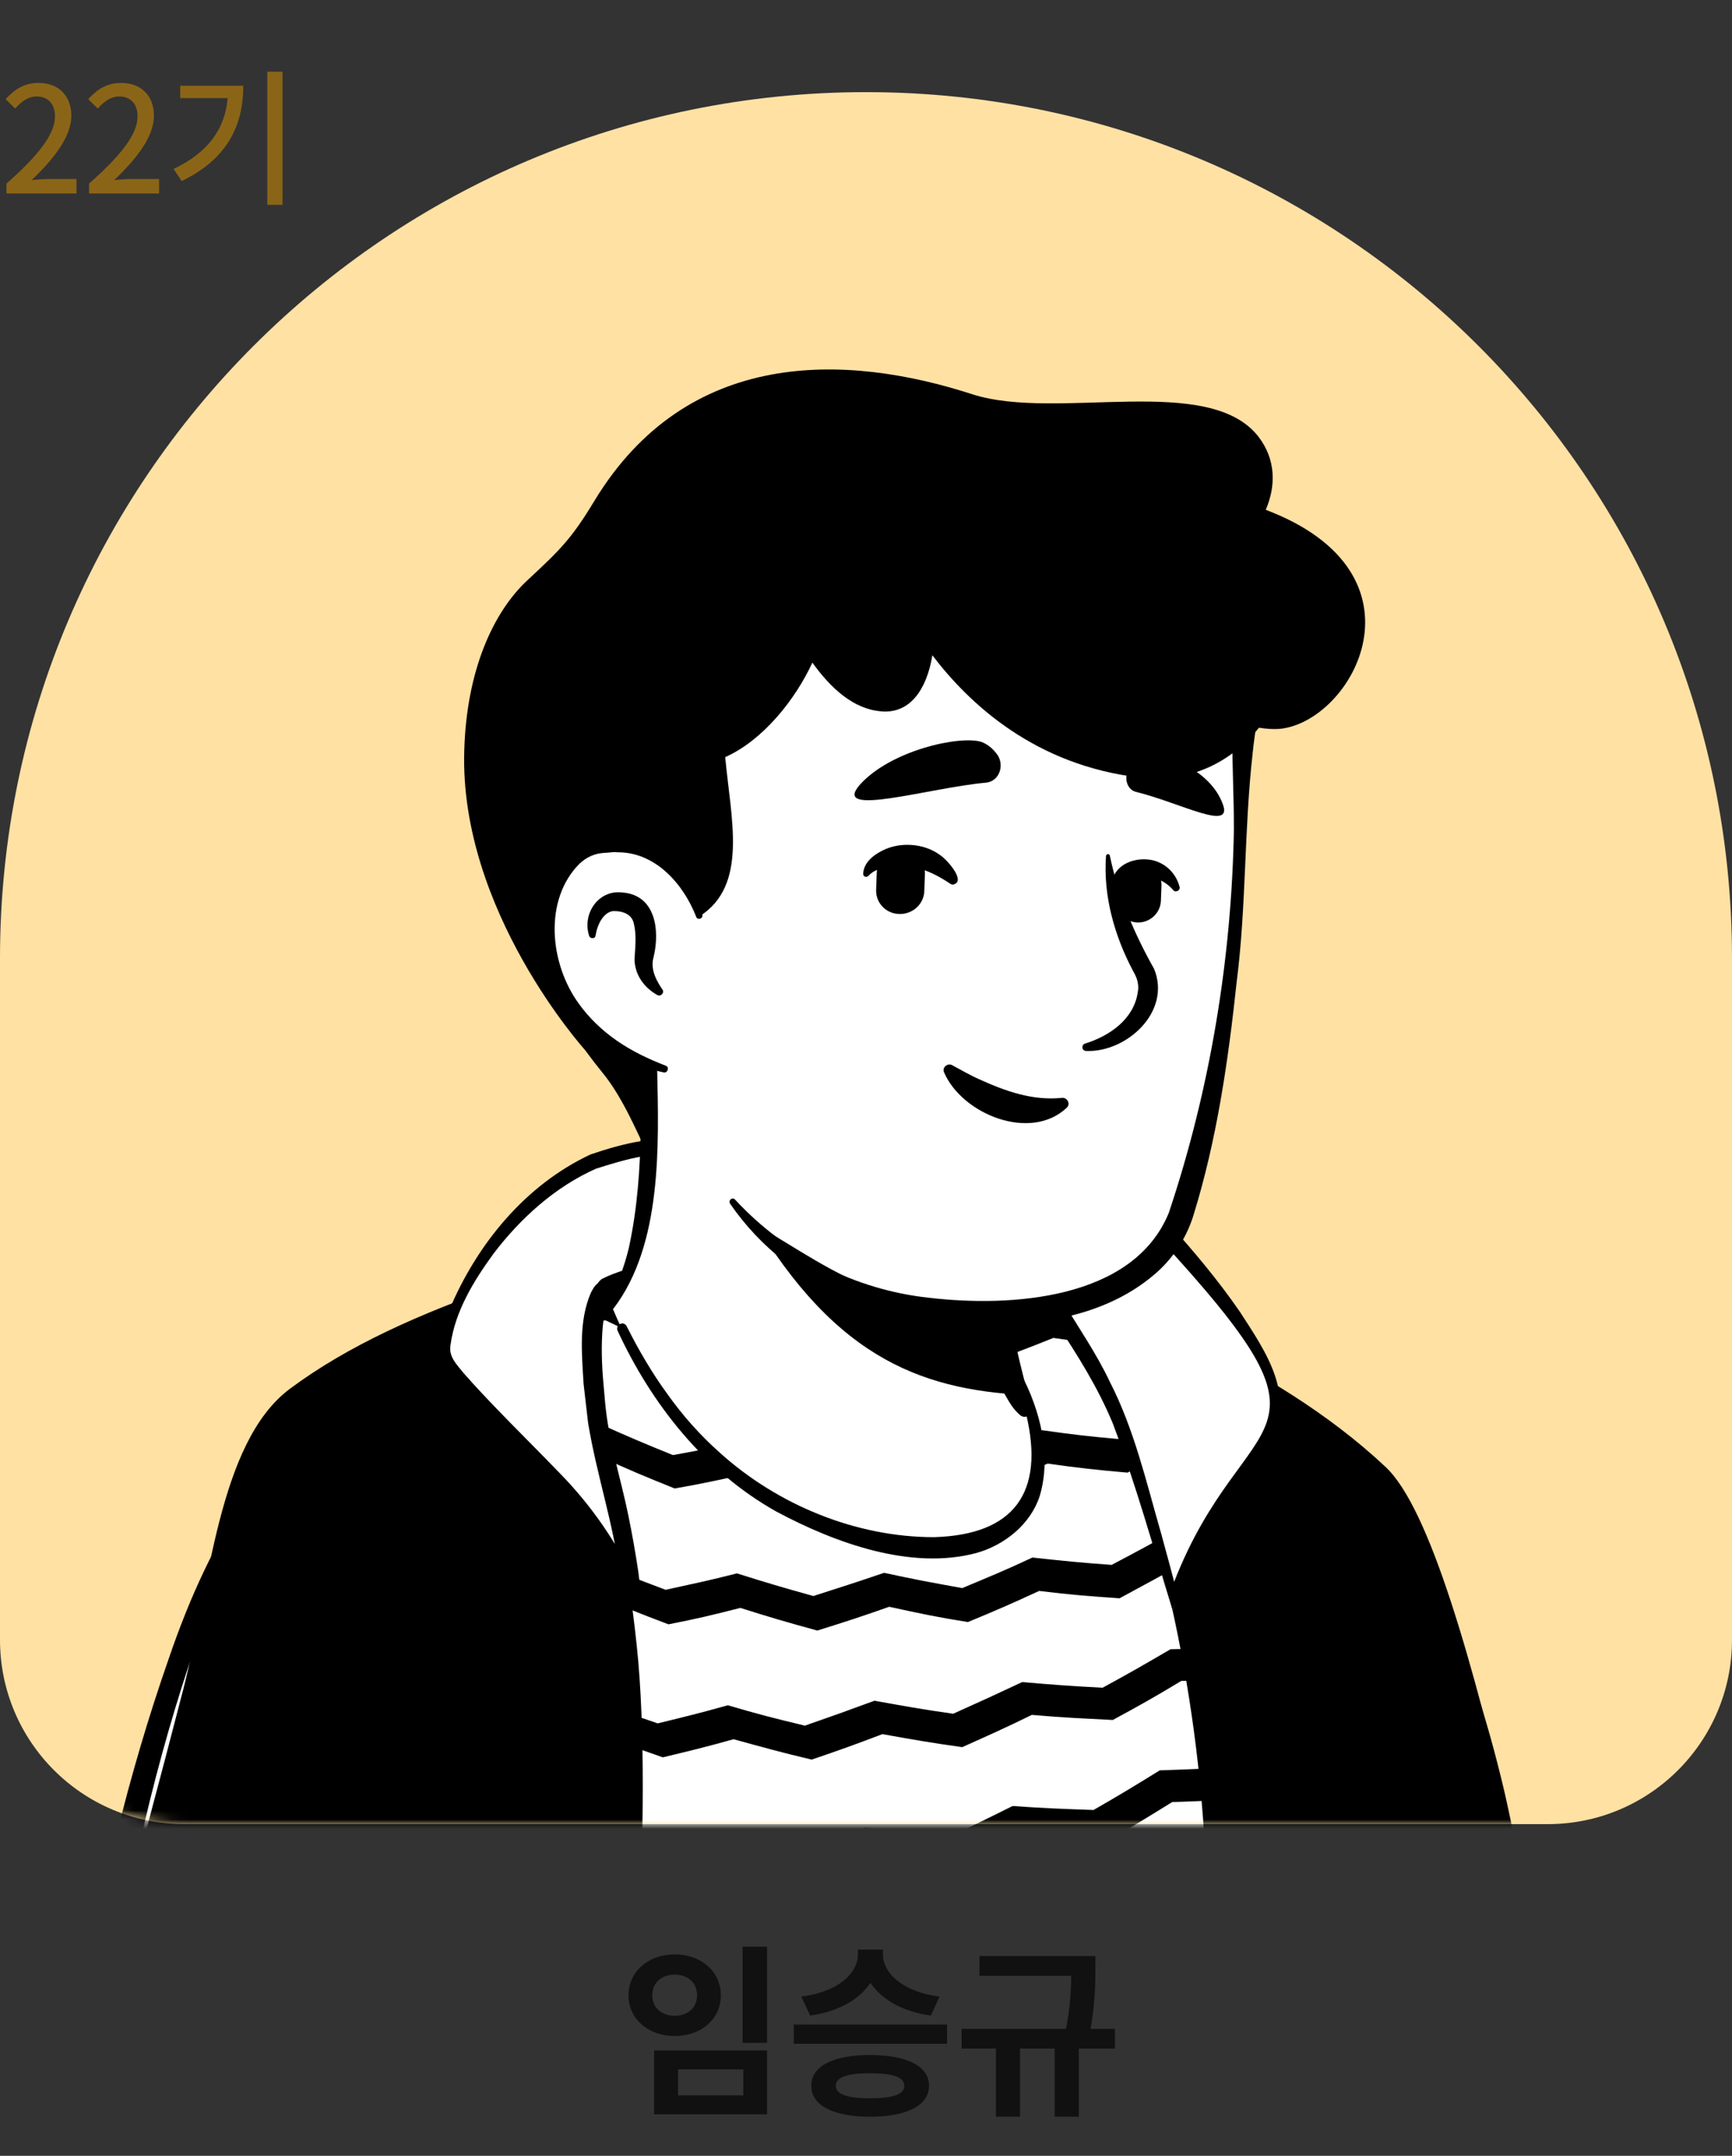 <svg width="188" height="234" viewBox="0 0 188 234" fill="none" xmlns="http://www.w3.org/2000/svg">
<rect x="0" y="0" width="188" height="234" fill="#333333" stroke="none"/>
<path d="M80.602 211.3V221.74H83.262V211.3H80.602ZM71.002 222.56V229.5H83.262V222.56H71.002ZM80.682 224.62V227.44H73.602V224.62H80.682ZM73.242 212.14C70.382 212.14 68.222 213.98 68.222 216.58C68.222 219.16 70.382 221 73.242 221C76.102 221 78.242 219.16 78.242 216.58C78.242 213.98 76.102 212.14 73.242 212.14ZM73.242 214.34C74.622 214.34 75.662 215.18 75.662 216.58C75.662 217.96 74.622 218.8 73.242 218.8C71.842 218.8 70.802 217.96 70.802 216.58C70.802 215.18 71.842 214.34 73.242 214.34ZM101.981 216.72C97.861 216.2 95.841 214.08 95.841 212.16V211.62H93.121V212.16C93.121 214.1 91.101 216.2 86.981 216.72L87.941 218.78C91.061 218.34 93.321 217 94.481 215.22C95.661 217 97.901 218.34 101.041 218.78L101.981 216.72ZM94.441 227.76C91.981 227.76 90.721 227.34 90.721 226.4C90.721 225.46 91.981 225.04 94.441 225.04C96.901 225.04 98.161 225.46 98.161 226.4C98.161 227.34 96.901 227.76 94.441 227.76ZM94.441 223.06C90.461 223.06 88.061 224.26 88.061 226.4C88.061 228.54 90.461 229.76 94.441 229.76C98.421 229.76 100.841 228.54 100.841 226.4C100.841 224.26 98.421 223.06 94.441 223.06ZM86.161 219.76V221.84H102.801V219.76H86.161ZM121.019 220.22H118.379C118.899 217.2 118.899 215.06 118.899 213.5V212.32H106.319V214.46H116.279C116.259 215.9 116.179 217.76 115.719 220.22H104.379V222.36H108.099V229.76H110.719V222.36H114.479V229.76H117.099V222.36H121.019V220.22Z" fill="#111111"/>
<path d="M0 104C0 52.085 42.085 10 94 10C145.915 10 188 52.085 188 104V178C188 189.046 179.046 198 168 198H20C8.954 198 0 189.046 0 178V104Z" fill="#FFE1A4"/>
<mask id="mask0_322_1494" style="mask-type:alpha" maskUnits="userSpaceOnUse" x="0" y="10" width="188" height="188">
<path d="M0 10H188V178C188 189.046 179.046 198 168 198H20C8.954 198 0 189.046 0 178V10Z" fill="#D9D9D9"/>
</mask>
<g mask="url(#mask0_322_1494)">
<path d="M145.055 181.043C144.625 181.35 144.133 181.658 143.703 181.965C143.212 182.272 142.782 182.579 142.29 182.825C141.86 183.071 141.491 183.316 141.061 183.562C141 183.624 140.938 183.624 140.877 183.685C139.464 184.545 137.989 185.344 136.515 186.081C136.085 186.327 135.593 186.573 135.163 186.757C135.163 186.757 135.102 186.818 135.04 186.818C134.549 187.064 134.057 187.31 133.566 187.556C132.583 188.047 131.538 188.477 130.555 188.907C130.064 189.153 129.511 189.337 129.02 189.522C128.528 189.706 127.975 189.952 127.484 190.136C126.992 190.32 126.439 190.566 125.948 190.75C125.948 190.75 125.948 190.75 125.886 190.75C125.395 190.935 124.842 191.119 124.35 191.303C123.244 191.672 122.077 192.041 120.971 192.409C120.603 192.532 120.172 192.655 119.804 192.778C118.637 193.146 117.469 193.454 116.302 193.699C115.872 193.822 115.442 193.884 114.95 194.007C113.844 194.252 112.677 194.498 111.571 194.744C111.325 194.805 111.141 194.805 110.895 194.867C110.527 194.928 110.097 194.99 109.728 195.051C109.175 195.112 108.684 195.235 108.131 195.297C107.885 195.358 107.639 195.358 107.393 195.42C107.086 195.481 106.718 195.543 106.349 195.543C105.366 195.665 104.322 195.788 103.338 195.911C103.031 195.973 102.663 195.973 102.355 196.034H102.294C101.864 196.095 101.434 196.095 101.004 196.157C100.574 196.218 100.144 196.218 99.714 196.218C99.468 196.218 99.161 196.28 98.915 196.28C98.424 196.28 97.993 196.341 97.563 196.341C96.949 196.341 96.396 196.403 95.782 196.403C95.167 196.403 94.614 196.403 94 196.403C93.57 196.403 93.14 196.403 92.71 196.403C66.783 196.034 43.498 185.037 26.848 167.588C26.848 167.588 26.848 167.527 26.787 167.527C24.944 165.868 26.541 157.021 33.975 151.43C43.314 144.365 65.677 139.941 65.677 139.941C65.677 139.941 74.34 138.528 106.472 145.225C125.272 149.157 139.587 154.871 147.574 170.353C149.233 173.548 150.891 178.463 145.055 181.043Z" fill="white"/>
<path d="M106.656 144.549C118.452 146.945 131.047 149.526 140.754 157.328C144.011 159.97 146.161 163.841 147.943 167.588C148.803 169.431 149.663 171.336 150.339 173.363C150.707 174.715 151.26 176.251 150.953 177.848C150.892 178.279 150.523 178.831 150.216 179.139C148.803 180.552 147.267 181.412 145.731 182.518C136.699 188.784 126.316 193.208 115.565 195.543C91.604 200.765 65.677 196.71 44.604 184.115C37.6 179.876 31.149 174.715 25.62 168.633C25.005 167.896 25.005 166.667 25.005 165.868C25.067 164.025 25.558 162.243 26.173 160.584C27.647 156.775 29.552 152.966 32.808 150.324C35.143 148.727 37.662 147.375 40.242 146.269C48.352 142.829 56.892 140.433 65.677 139.45C66.415 139.388 66.537 140.433 65.8 140.556C57.383 142.276 49.028 144.856 41.225 148.358C38.399 149.771 35.388 151 33.115 153.212C30.965 155.546 29.429 158.434 28.2 161.383C27.401 163.165 26.849 165.991 27.094 167.404C30.965 172.012 35.511 176.067 40.426 179.569C67.336 198.369 108.192 199.597 136.822 183.931C139.403 182.518 141.922 180.92 144.318 179.262C145.485 178.463 146.714 177.787 147.635 176.865C147.697 176.804 147.635 176.865 147.635 176.927C147.635 176.988 147.574 177.05 147.574 177.05C147.635 176.312 147.39 175.329 147.082 174.346C145.977 170.783 144.195 167.035 142.29 163.779C139.28 158.926 134.181 155.854 129.02 153.396C125.456 151.737 121.709 150.447 117.899 149.218C114.09 147.99 110.22 146.945 106.349 146.024C105.366 145.778 105.673 144.365 106.656 144.549Z" fill="black"/>
<path d="M54.741 139.388C54.741 139.388 63.711 135.825 65.37 135.702L65.493 137.115C65.493 137.115 58.366 140.187 57.936 140.678C57.567 141.108 54.741 139.388 54.741 139.388Z" fill="#7E5D6D"/>
<path d="M165.452 219.134H10.076C10.076 219.134 14.131 190.32 23.531 170.046C30.596 154.686 44.358 144.856 56.769 140.433C60.27 139.204 62.974 137.852 65.493 137.176C65.493 137.299 76.797 135.333 85.951 136.378C100.267 137.975 114.889 142.829 115.073 142.767C122.999 144.856 132.706 150.754 146.775 162.55C162.626 175.821 165.452 219.134 165.452 219.134Z" fill="white"/>
<mask id="mask1_322_1494" style="mask-type:alpha" maskUnits="userSpaceOnUse" x="10" y="136" width="156" height="84">
<path d="M165.452 219.134H10.076C10.076 219.134 14.131 190.32 23.531 170.046C30.596 154.686 44.358 144.856 56.769 140.433C60.27 139.204 62.974 137.852 65.493 137.176C65.493 137.299 76.797 135.333 85.951 136.378C100.267 137.975 114.889 142.829 115.073 142.767C122.999 144.856 132.706 150.754 146.775 162.55C162.626 175.821 165.452 219.134 165.452 219.134Z" fill="white"/>
</mask>
<g mask="url(#mask1_322_1494)">
<path d="M42.023 135.763C45.403 135.886 47.123 135.948 50.502 135.886C53.512 137.668 54.987 138.528 58.059 140.187C61.192 140.002 62.789 139.88 65.923 139.511C69.056 140.985 70.592 141.723 73.725 143.136C76.92 142.644 78.517 142.337 81.651 141.723C84.846 142.951 86.504 143.504 89.699 144.549C92.894 143.75 94.491 143.259 97.686 142.337C101.004 143.197 102.663 143.627 105.98 144.364C109.175 143.197 110.772 142.644 113.967 141.354C117.346 141.907 119.067 142.153 122.446 142.583C125.579 141.108 127.176 140.371 130.31 138.774C133.75 138.958 135.47 139.019 138.911 139.081C141.983 137.238 143.519 136.316 146.591 134.412C150.461 134.104 152.366 133.92 156.236 133.49C155.929 134.965 155.806 135.702 155.561 137.176C152.366 137.545 150.707 137.729 147.512 137.975C144.379 139.941 142.843 140.924 139.648 142.767C136.146 142.767 134.426 142.706 130.924 142.521C127.729 144.119 126.132 144.917 122.937 146.392C119.497 145.962 117.776 145.716 114.336 145.225C111.141 146.515 109.482 147.129 106.287 148.235C102.908 147.498 101.25 147.068 97.932 146.208C94.737 147.129 93.078 147.621 89.884 148.419C86.627 147.314 84.969 146.761 81.712 145.532C78.518 146.146 76.92 146.453 73.664 146.945C70.469 145.532 68.933 144.856 65.739 143.32C62.544 143.627 60.946 143.75 57.813 143.934C54.741 142.276 53.205 141.415 50.195 139.572C47.368 139.572 45.956 139.572 43.129 139.449C42.699 138.036 42.453 137.299 42.023 135.763Z" fill="black"/>
<path d="M41.164 151.369C44.543 151.43 46.202 151.43 49.642 151.307C52.714 153.028 54.25 153.826 57.322 155.424C60.455 155.178 61.991 154.994 65.124 154.563C68.258 155.977 69.855 156.652 73.05 157.943C76.183 157.39 77.719 157.021 80.914 156.345C84.17 157.451 85.829 158.004 89.085 158.987C92.219 158.065 93.816 157.635 96.949 156.591C100.267 157.39 101.987 157.758 105.305 158.434C108.438 157.205 109.974 156.591 113.107 155.239C116.548 155.731 118.207 155.915 121.647 156.222C124.719 154.686 126.255 153.888 129.327 152.229C132.767 152.352 134.549 152.352 137.99 152.29C141 150.447 142.475 149.464 145.485 147.498C149.356 147.129 151.322 146.945 155.192 146.392C154.947 147.867 154.885 148.604 154.639 150.017C151.383 150.447 149.786 150.631 146.591 150.939C143.519 152.966 142.045 153.949 138.973 155.854C135.471 155.915 133.689 155.915 130.187 155.792C127.054 157.451 125.518 158.25 122.384 159.847C118.944 159.54 117.162 159.356 113.722 158.864C110.588 160.216 108.991 160.83 105.796 162.059C102.417 161.383 100.697 161.014 97.318 160.216C94.123 161.26 92.587 161.69 89.392 162.612C86.075 161.629 84.416 161.076 81.16 159.97C77.965 160.646 76.429 161.014 73.234 161.567C70.039 160.277 68.381 159.601 65.186 158.127C62.053 158.495 60.455 158.68 57.322 158.987C54.188 157.39 52.653 156.529 49.581 154.809C46.754 154.871 45.341 154.932 42.577 154.871C41.962 153.519 41.717 152.782 41.164 151.369Z" fill="black"/>
<path d="M40.303 166.728C43.621 166.667 45.341 166.605 48.72 166.482C51.792 168.141 53.389 168.94 56.523 170.414C59.595 170.046 61.131 169.861 64.203 169.37C67.397 170.721 68.995 171.336 72.251 172.565C75.323 171.889 76.859 171.582 79.992 170.783C83.31 171.827 84.969 172.319 88.286 173.24C91.358 172.257 92.894 171.766 95.966 170.721C99.345 171.459 101.065 171.766 104.444 172.38C107.516 171.09 109.052 170.476 112.063 169.063C115.503 169.431 117.223 169.616 120.664 169.861C123.674 168.264 125.21 167.465 128.159 165.745C131.661 165.745 133.382 165.745 136.884 165.622C139.833 163.717 141.307 162.734 144.195 160.768C148.065 160.338 150.031 160.093 153.902 159.478C153.718 160.891 153.656 161.629 153.533 163.103C150.277 163.595 148.68 163.84 145.423 164.209C142.474 166.236 140.939 167.281 137.99 169.185C134.426 169.308 132.644 169.37 129.142 169.308C126.071 171.029 124.596 171.827 121.524 173.486C118.022 173.24 116.302 173.117 112.8 172.687C109.728 174.1 108.192 174.776 105.059 176.066C101.618 175.514 99.898 175.145 96.519 174.408C93.386 175.514 91.85 176.005 88.716 176.988C85.337 176.066 83.678 175.575 80.361 174.531C77.227 175.329 75.692 175.698 72.558 176.312C69.302 175.084 67.643 174.408 64.448 173.056C61.315 173.548 59.779 173.732 56.646 174.1C53.451 172.565 51.915 171.766 48.782 170.107C46.017 170.23 44.604 170.291 41.839 170.353C41.163 168.94 40.918 168.202 40.303 166.728Z" fill="black"/>
<path d="M39.382 182.026C42.7 181.903 44.358 181.78 47.676 181.535C50.809 183.132 52.407 183.869 55.601 185.282C58.612 184.852 60.148 184.606 63.22 184.053C66.476 185.344 68.135 185.958 71.391 187.064C74.401 186.327 75.937 185.958 79.009 185.098C82.327 186.081 84.047 186.511 87.365 187.31C90.375 186.265 91.911 185.712 94.922 184.606C98.362 185.221 100.021 185.528 103.462 186.019C106.472 184.668 107.947 183.992 110.957 182.579C114.459 182.886 116.179 183.009 119.681 183.193C122.63 181.596 124.105 180.736 127.054 179.016C130.556 178.954 132.337 178.893 135.839 178.708C138.727 176.804 140.14 175.821 142.966 173.793C146.898 173.302 148.864 172.995 152.735 172.319C152.612 173.732 152.612 174.469 152.489 175.882C149.233 176.435 147.635 176.681 144.379 177.111C141.492 179.2 140.017 180.183 137.13 182.149C133.566 182.333 131.784 182.395 128.221 182.456C125.272 184.238 123.736 185.098 120.787 186.695C117.285 186.511 115.503 186.45 112.001 186.142C108.991 187.617 107.455 188.293 104.445 189.644C100.943 189.153 99.222 188.846 95.782 188.231C92.71 189.399 91.174 189.952 88.102 190.996C84.723 190.197 83.003 189.706 79.624 188.784C76.552 189.644 75.016 190.013 71.944 190.75C68.626 189.583 66.968 189.03 63.65 187.74C60.578 188.293 59.042 188.538 55.97 188.969C52.714 187.494 51.117 186.757 47.983 185.159C45.218 185.405 43.867 185.467 41.102 185.589C40.426 184.176 40.058 183.439 39.382 182.026Z" fill="black"/>
<path d="M38.522 197.14C41.778 196.894 43.437 196.771 46.754 196.402C49.949 197.877 51.546 198.614 54.803 199.966C57.813 199.474 59.288 199.167 62.298 198.553C65.616 199.72 67.274 200.334 70.592 201.379C73.603 200.58 75.077 200.15 78.026 199.229C81.405 200.089 83.125 200.519 86.504 201.256C89.454 200.15 90.928 199.597 93.939 198.368C97.379 198.921 99.099 199.167 102.601 199.597C105.55 198.184 106.963 197.508 109.912 196.034C113.414 196.28 115.196 196.341 118.698 196.464C121.586 194.805 122.999 193.945 125.886 192.163C129.45 192.04 131.17 191.979 134.733 191.733C137.498 189.767 138.911 188.784 141.676 186.757C145.608 186.204 147.574 185.897 151.506 185.159C151.444 186.572 151.444 187.248 151.383 188.661C148.127 189.276 146.529 189.521 143.273 190.013C140.447 192.102 139.034 193.146 136.208 195.112C132.644 195.419 130.801 195.481 127.238 195.604C124.35 197.385 122.876 198.307 119.988 199.966C116.425 199.904 114.643 199.843 111.08 199.597C108.131 201.133 106.656 201.809 103.707 203.222C100.205 202.792 98.423 202.546 94.921 201.993C91.911 203.222 90.436 203.775 87.426 204.881C83.986 204.144 82.265 203.714 78.825 202.853C75.814 203.775 74.278 204.205 71.268 205.004C67.889 203.959 66.23 203.406 62.851 202.178C59.84 202.792 58.304 203.099 55.294 203.591C52.038 202.239 50.379 201.502 47.123 200.027C44.419 200.334 43.068 200.457 40.365 200.642C39.627 199.29 39.259 198.553 38.522 197.14Z" fill="black"/>
<path d="M37.539 212.131C40.795 211.823 42.392 211.639 45.648 211.209C48.905 212.622 50.563 213.298 53.82 214.588C56.769 213.974 58.243 213.667 61.192 212.991C64.571 214.097 66.23 214.65 69.609 215.633C72.558 214.772 73.971 214.281 76.92 213.298C80.361 214.097 82.081 214.465 85.522 215.141C88.409 213.974 89.884 213.359 92.771 212.131C96.273 212.622 97.993 212.806 101.495 213.175C104.383 211.762 105.796 211.025 108.622 209.489C112.186 209.673 113.906 209.673 117.469 209.735C120.295 208.014 121.647 207.154 124.473 205.372C128.037 205.188 129.818 205.065 133.382 204.758C136.085 202.792 137.437 201.748 140.14 199.72C144.072 199.106 146.099 198.799 150.031 198C150.031 199.352 150.031 200.089 150.093 201.44C146.837 202.055 145.239 202.362 141.983 202.853C139.218 204.942 137.867 205.987 135.102 208.014C131.477 208.383 129.695 208.506 126.071 208.69C123.244 210.533 121.831 211.393 119.005 213.175C115.442 213.175 113.599 213.114 110.035 212.991C107.148 214.527 105.735 215.325 102.786 216.738C99.222 216.431 97.441 216.186 93.939 215.755C90.99 217.046 89.515 217.66 86.627 218.827C83.126 218.152 81.405 217.783 77.903 216.984C74.954 217.967 73.48 218.459 70.531 219.319C67.09 218.336 65.431 217.844 61.991 216.738C59.042 217.476 57.506 217.783 54.557 218.397C51.239 217.107 49.58 216.431 46.263 215.018C43.559 215.387 42.269 215.571 39.566 215.817C38.829 214.281 38.399 213.544 37.539 212.131Z" fill="black"/>
</g>
<path d="M166.62 220.179C120.48 220.302 55.601 220.793 10.137 220.67C9.216 220.67 8.417 219.81 8.601 218.889C10.813 205.68 13.885 192.716 18.309 180.06C22.916 166.544 29.367 156.099 41.225 147.744C46.693 143.812 52.837 141.047 59.103 138.835C61.131 138.036 63.22 137.176 65.431 136.562L66.046 136.992V136.931C66.046 136.623 65.431 136.439 65.616 136.501V136.439C65.677 136.316 65.8 136.255 65.862 136.132C66.537 135.395 67.52 135.149 68.503 135.087C69.548 134.965 70.592 134.842 71.698 134.719C75.937 134.227 80.238 134.104 84.539 134.535C88.839 135.026 92.956 135.825 97.133 136.746C103.154 138.098 109.114 140.064 115.012 141.846L115.196 141.907H115.258C115.258 141.907 115.319 141.907 115.258 141.907C115.258 141.907 115.196 141.907 115.135 141.907C115.073 141.907 115.012 141.907 114.95 141.969H115.38C123.49 144.119 130.494 148.788 137.252 153.642C140.57 156.099 143.826 158.618 147.021 161.26C150.339 163.84 152.919 167.404 154.946 171.09C158.94 178.401 161.397 186.45 163.302 194.498C165.022 202.055 166.251 209.735 167.05 217.414L167.111 218.213L167.173 218.582V218.766C167.05 219.319 166.865 219.872 166.62 220.179ZM164.285 218.029C164.039 218.274 163.794 218.766 163.855 219.073V219.012V218.827V218.459C162.811 206.601 160.845 194.744 157.158 183.439C154.639 176.067 151.383 168.264 145.239 163.287C139.034 158.127 132.583 153.027 125.579 148.972C122.077 147.006 118.452 145.225 114.705 144.242L115.626 144.18C115.503 144.303 114.95 144.303 114.889 144.242C111.264 143.504 106.288 141.6 102.724 140.433C97.748 138.774 92.587 137.914 87.365 137.484C82.204 136.992 77.043 137.422 71.944 137.975C70.899 138.098 69.855 138.159 68.872 138.282C67.766 138.528 66.599 138.467 65.616 137.668C65.616 137.668 65.616 137.668 65.554 137.668H65.493C65.616 137.729 65.001 137.545 65.063 137.238V137.176L65.677 137.606C63.588 138.159 61.622 139.142 59.533 139.941C57.506 140.801 55.417 141.477 53.39 142.399C45.464 145.962 38.215 151.246 32.501 157.881C26.664 164.455 23.224 172.565 20.459 180.859C16.343 193.331 13.516 206.355 11.673 219.319L10.137 217.537C54.68 217.599 119.067 217.783 164.285 218.029Z" fill="black"/>
<path d="M40.487 219.135L37.723 196.341" stroke="#544D4D" stroke-width="3" stroke-miterlimit="10" stroke-linecap="round" stroke-linejoin="round"/>
<path d="M147.82 188.6C147.82 188.6 145.977 193.085 146.53 197.57C147.083 202.055 148.68 208.629 146.407 219.135" stroke="#544D4D" stroke-width="3" stroke-miterlimit="10" stroke-linecap="round" stroke-linejoin="round"/>
<path d="M54.741 139.388C55.909 139.019 57.936 139.388 58.55 140.433C60.947 144.365 66.722 155.853 69.118 178.647C71.022 196.464 68.135 228.535 68.135 228.535L8.479 225.708C8.479 225.708 14.684 203.591 19.906 183.316C22.732 172.38 23.654 156.591 31.456 150.754C37.723 146.085 45.526 142.583 54.741 139.388Z" fill="black"/>
<path d="M116.548 143.136C116.548 143.136 135.532 178.831 130.003 226.507H170.982C170.982 226.507 169.507 221.285 164.347 199.352C159.8 180.183 155.192 163.718 150.4 159.233C137.867 147.437 120.111 141.6 120.111 141.6C120.111 141.6 118.084 142.583 116.548 143.136Z" fill="black"/>
<path d="M116.548 143.136L115.073 142.706C115.073 142.706 117.224 141.661 118.145 141.047L118.698 140.74C118.698 140.74 121.647 142.091 122.692 142.583C123.736 143.074 119.067 145.348 119.067 145.348C119.067 145.348 116.732 143.197 116.548 143.136Z" fill="#7E5D6D"/>
<path d="M68.442 172.933C68.442 172.933 66.353 166.974 61.622 161.69C57.26 156.775 49.273 149.157 48.72 147.437C48.352 146.269 48.843 144.119 49.949 141.6C52.283 136.255 57.506 129.251 64.387 126.118C81.098 120.22 83.678 130.725 83.924 134.043C83.986 134.965 65.616 138.958 65.677 139.88V139.941C65.677 139.941 62.851 140.863 64.878 154.932C65.37 158.372 67.52 164.393 68.442 172.933Z" fill="white"/>
<path d="M68.626 173.855C68.196 173.916 67.643 173.609 67.52 173.179L67.459 173.056L67.397 172.872C66.107 169.616 64.326 166.544 62.175 163.779C57.813 158.372 52.407 154.01 48.229 148.42C48.106 148.235 47.983 148.051 47.922 147.805C47.369 145.901 48.167 143.873 48.782 142.153C51.792 135.026 57.014 128.637 64.08 125.319C65.862 124.704 67.766 124.152 69.671 123.844C73.48 123.169 77.903 123.353 81.037 125.995C83.433 128.022 84.662 130.971 84.969 134.043C85.03 134.657 84.416 135.088 83.986 135.333C78.518 137.422 72.128 138.405 66.66 140.433C66.599 140.494 66.476 140.494 66.476 140.555C66.476 140.555 66.476 140.555 66.599 140.433C66.66 140.31 66.783 140.125 66.783 139.941C66.783 139.818 66.783 140.003 66.783 140.003L66.169 140.863C66.23 140.863 66.292 140.801 66.292 140.801C66.292 140.801 66.23 140.863 66.23 140.924C65.677 141.784 65.554 142.89 65.431 143.935C65.247 145.962 65.309 148.051 65.493 150.078L65.677 152.167C66.046 156.406 67.336 160.277 68.196 164.455C68.626 166.544 68.995 168.633 69.302 170.721C69.364 171.152 69.425 171.704 69.425 172.196C69.179 172.749 68.872 173.302 68.626 173.855ZM68.258 172.012C68.073 171.766 67.705 171.582 67.459 171.582C67.397 171.582 67.336 171.52 67.336 171.459L67.275 170.967C66.599 165.376 64.756 160.093 63.834 154.44C63.711 153.396 63.465 151.246 63.343 150.201C63.158 146.945 62.79 143.443 64.141 140.31C64.448 139.757 64.633 139.327 65.37 139.02L64.694 139.941C64.694 139.88 64.694 139.818 64.694 139.818C64.694 139.45 65.063 139.02 65.309 138.835C66.967 137.975 68.749 137.606 70.531 137.054C74.463 135.886 79.501 134.842 83.249 133.367C83.249 133.367 83.249 133.367 83.126 133.49L83.064 133.552C83.003 133.613 82.941 133.736 82.941 133.859C82.941 133.92 82.941 134.043 82.941 134.043C82.757 131.524 81.651 128.882 79.685 127.285C76.982 125.012 73.234 124.95 69.855 125.503C68.196 125.749 66.046 126.425 64.694 126.855C60.271 128.821 56.523 132.2 53.574 136.071C51.424 139.02 49.396 142.337 48.905 145.962C48.659 147.252 49.581 148.112 50.318 149.034C53.144 152.29 57.69 156.714 60.701 159.847C64.203 163.41 67.152 167.65 69.118 172.196L69.179 172.319C69.179 172.135 68.626 171.889 68.258 172.012Z" fill="black"/>
<path d="M127.299 174.838C127.299 174.838 123.183 158.864 121.156 153.764C119.128 148.727 115.319 143.013 115.135 142.706C109.298 133.244 109.482 129.128 111.387 127.469C113.291 125.81 117.899 126.117 126.378 133.551C127.914 135.272 137.068 145.593 138.051 151.246C138.604 154.379 136.884 156.591 134.549 159.847C132.153 163.164 129.204 167.527 127.299 174.838Z" fill="white"/>
<path d="M127.299 174.838C125.21 168.08 123.306 161.137 120.787 154.502C119.19 150.631 116.916 147.006 114.582 143.505C112.308 139.757 109.912 135.886 109.298 131.463C108.745 127.285 111.756 124.889 115.749 125.933C120.111 127.101 123.613 130.05 126.931 132.876C129.634 135.886 132.214 138.958 134.549 142.337C137.375 146.699 141 151.799 137.498 156.837C135.901 159.355 133.873 161.629 132.276 164.148C130.125 167.465 128.467 171.029 127.299 174.838ZM127.299 173.916C127.176 173.609 126.992 173.548 126.869 173.363C127.054 172.81 127.238 172.257 127.422 171.766C135.163 151.86 147.205 157.574 125.641 134.227C122.937 131.954 119.128 128.821 115.319 127.838C112.554 127.162 110.834 128.391 111.203 131.278C112.308 138.282 117.531 143.75 120.48 150.017C123.122 155.178 124.412 160.83 126.009 166.359C126.378 167.711 127.361 171.274 127.668 172.565C127.791 172.995 128.037 173.916 128.159 174.408V174.469C128.037 174.101 127.545 173.855 127.299 173.916Z" fill="black"/>
<path d="M112.431 160.892C111.141 167.22 102.785 171.029 88.716 165.315C74.094 159.417 67.765 145.348 66.168 141.17C74.831 124.95 68.81 113.707 68.81 113.707C88.777 111.987 106.225 135.333 106.225 135.333L108.929 146.884C109.175 147.867 109.666 148.727 110.403 149.341C111.693 151.614 113.229 156.837 112.431 160.892Z" fill="white"/>
<path d="M65.861 141.354C67.028 139.573 67.766 137.484 68.257 135.456C69.179 131.217 69.486 126.916 69.547 122.616V121.018C69.363 119.421 68.81 117.762 68.196 116.288C67.397 114.322 70.285 113.093 71.206 115.059C71.329 115.305 71.329 115.735 71.329 115.98C71.513 124.336 71.882 135.088 66.599 142.03C66.23 142.399 65.493 141.846 65.861 141.354Z" fill="black"/>
<path d="M106.901 135.211C107.823 135.764 108.13 136.501 108.253 137.238C108.622 138.713 108.499 140.31 108.867 141.846C109.175 143.32 110.096 144.733 110.342 146.269C110.649 147.867 111.571 151.246 111.939 152.905C112.062 153.273 111.816 153.703 111.386 153.765C111.141 153.826 110.956 153.765 110.772 153.642C109.973 152.966 109.605 152.29 109.113 151.43C108.314 149.956 107.762 148.604 107.27 146.945C106.84 145.471 107.024 143.873 106.656 142.337C106.348 140.863 105.488 139.45 105.181 137.914C104.997 137.177 104.935 136.378 105.488 135.456C105.857 135.088 106.471 134.965 106.901 135.211Z" fill="black"/>
<path d="M111.325 151.43C99.591 150.816 90.007 147.13 80.668 130.48C88.532 137.422 97.809 140.064 107.578 141.293L108.868 146.945C109.114 147.928 110.588 150.816 111.325 151.43Z" fill="black"/>
<path d="M110.834 149.157C112.923 153.089 114.152 158.004 112.861 162.366C111.878 165.438 109.052 167.711 105.98 168.571C98.854 170.476 90.621 167.466 84.293 164.086C76.49 159.724 70.715 152.413 67.029 144.426C66.783 143.812 67.643 143.32 68.012 143.935C69.302 146.515 70.776 149.034 72.435 151.307C74.094 153.642 75.999 155.792 78.149 157.697C84.416 163.349 92.894 166.851 101.373 166.851C110.097 166.605 113.414 161.998 111.387 153.519C111.08 152.167 110.588 150.754 109.912 149.587C109.544 149.096 110.465 148.543 110.834 149.157Z" fill="black"/>
<path d="M134.611 75.37C135.716 80.531 134.856 83.971 134.365 98.225C133.873 112.233 129.818 132.016 124.842 136.992C121.033 140.74 108.807 143.689 97.932 140.924C92.403 139.511 87.733 136.316 83.924 134.043C79.132 131.156 74.954 122.247 71.514 116.533C68.811 112.049 69.056 117.455 65.554 113.584C60.701 108.301 54.864 97.672 57.752 78.872C62.421 48.399 86.566 44.835 104.445 48.215C122.446 51.594 131.662 61.792 134.611 75.37Z" fill="white"/>
<path d="M68.626 118.991C67.213 116.656 65.37 114.567 63.711 112.356C61.254 108.977 59.411 105.106 58.182 101.113C52.837 84.033 56.093 61.669 72.251 51.594C86.935 42.255 115.442 45.634 127.361 58.413C131.846 63.021 134.734 69.042 135.962 75.309C136.024 75.677 136.208 76.353 136.269 76.722C136.331 77.029 136.515 77.397 136.454 77.766C136.331 79.118 136.085 80.469 135.962 81.821C135.041 89.992 135.286 98.348 134.242 106.519C133.32 115.12 132.092 123.722 129.511 132.016C128.713 134.535 127.177 136.808 125.149 138.467C120.603 142.276 114.643 143.566 108.93 143.812C97.502 144.365 85.89 140.31 79.255 130.664C79.009 130.296 79.501 129.865 79.808 130.234C85.337 136.194 92.833 140.003 100.82 140.863C109.667 141.907 122.999 141.109 126.869 131.647C131.354 118.254 133.689 104.062 133.935 89.992C133.935 86.552 133.751 83.111 133.751 79.609C133.751 79.179 133.812 78.196 133.812 77.766C133.812 77.766 133.812 77.705 133.812 77.766C133.812 77.828 133.812 77.828 133.812 77.766C133.32 76.537 133.136 75.186 132.768 73.957C131.416 68.858 128.958 64.004 125.456 60.133C113.845 47.109 87.979 43.852 73.48 53.621C61.991 61.239 58.919 75.862 58.12 88.763C57.445 98.409 60.271 107.871 67.582 114.506L70.469 117.516C71.698 118.868 69.609 120.465 68.626 118.991Z" fill="black"/>
<path d="M75.876 99.454C75.876 99.454 73.972 90.238 65.002 91.344C57.26 92.327 54.557 110.881 72.128 116.042" fill="white"/>
<path d="M71.329 107.994C69.916 107.195 68.933 105.843 68.872 104.184C68.933 102.956 69.118 101.543 68.81 100.314C68.626 99.147 67.397 98.839 66.476 98.901C65.493 99.085 64.878 100.314 64.694 101.297C64.694 101.358 64.633 101.543 64.633 101.604C64.571 101.911 64.08 101.911 63.957 101.604C63.158 99.208 64.94 96.566 67.52 96.873C71.145 97.119 71.636 100.928 70.961 103.816C70.592 105.045 71.084 106.15 71.759 107.195L71.882 107.379C72.189 107.748 71.698 108.239 71.329 107.994Z" fill="black"/>
<path d="M120.48 92.941C121.402 97.303 123.122 101.358 125.272 105.167C127.177 109.837 122.262 114.26 117.9 114.076C117.408 114.076 117.347 113.4 117.777 113.277C120.542 112.417 123.061 110.574 123.491 107.748C123.675 106.888 123.429 106.15 122.999 105.413C120.972 101.604 119.743 97.242 120.05 92.941C120.05 92.634 120.48 92.634 120.48 92.941Z" fill="black"/>
<path d="M75.569 99.515C74.156 95.89 71.084 92.45 66.967 92.511C66.599 92.45 65.984 92.573 65.616 92.573C64.571 92.634 63.711 93.003 62.912 93.74C58.98 97.672 59.656 104.614 62.851 108.977C63.957 110.512 65.37 111.864 66.967 112.97C68.565 114.076 70.346 114.936 72.251 115.673C72.681 115.796 72.497 116.472 72.067 116.41C67.95 115.55 64.018 113.523 61.315 110.144C57.137 105.106 56.277 96.689 61.254 91.774C62.359 90.791 63.895 90.054 65.431 90.054C65.923 90.054 66.66 89.931 67.152 90.054C69.732 90.177 72.189 91.467 73.787 93.494C75.2 95.214 75.999 97.303 76.244 99.392C76.244 99.761 75.692 99.884 75.569 99.515Z" fill="black"/>
<path d="M115.81 120.22C111.878 123.967 104.444 120.957 102.478 116.41C102.233 115.857 102.847 115.366 103.338 115.612C104.383 116.165 105.304 116.718 106.287 117.148C109.114 118.438 112.063 119.482 115.196 119.175C115.81 119.052 116.24 119.79 115.81 120.22Z" fill="black"/>
<path d="M107.025 84.954C108.376 84.831 109.052 83.234 108.315 82.005C107.885 81.391 107.332 80.838 106.533 80.531C104.199 79.793 96.58 81.452 93.263 85.261C90.314 88.763 100.881 85.507 107.025 84.954Z" fill="black"/>
<path d="M123.245 85.937C122.2 85.63 121.893 84.094 122.753 83.111C123.183 82.619 123.798 82.189 124.474 82.067C126.562 81.698 131.355 83.602 132.706 87.227C133.935 90.361 128.221 87.166 123.245 85.937Z" fill="black"/>
<path d="M97.564 99.208C96.089 99.146 94.983 97.918 95.106 96.443L95.167 94.723C95.229 93.248 96.458 92.142 97.932 92.265C99.407 92.327 100.513 93.555 100.39 95.03L100.328 96.75C100.267 98.163 99.038 99.269 97.564 99.208Z" fill="black"/>
<path d="M123.429 100.129C122.077 100.068 121.032 98.901 121.094 97.549L121.155 95.952C121.217 94.6 122.384 93.555 123.736 93.617C125.087 93.678 126.132 94.846 126.07 96.197L126.009 97.795C125.947 99.146 124.78 100.191 123.429 100.129Z" fill="black"/>
<path d="M103.093 95.89C101.065 94.538 98.854 93.617 96.396 94.108C95.597 94.231 94.799 94.477 94.307 95.03C94.123 95.276 93.693 95.214 93.693 94.846C93.754 93.617 94.799 92.818 95.782 92.327C97.686 91.344 100.328 91.528 102.048 92.818C102.663 93.187 104.752 95.46 103.646 95.951C103.4 96.074 103.277 96.013 103.093 95.89Z" fill="black"/>
<path d="M120.664 96.197C120.664 93.617 123.858 92.695 125.824 93.617C126.93 94.109 127.729 95.091 128.036 96.259C128.159 96.627 127.606 96.935 127.36 96.627C126.316 95.399 124.534 94.784 123.121 95.522C122.691 95.767 122.63 95.952 122.507 96.197C122.507 97.426 120.725 97.365 120.664 96.197Z" fill="black"/>
<path d="M137.391 55.337C138.497 52.757 138.497 49.93 136.654 47.473C131.309 40.407 114.782 45.753 105.567 42.804C91.743 38.319 74.602 37.766 64.526 54.354C62.007 58.532 60.778 59.699 57.215 63.017C53.529 66.457 50.641 72.785 50.395 81.448C49.842 98.835 63.481 113.949 63.481 113.949C64.157 114.87 64.772 115.669 65.325 116.345C70.24 122.243 71.776 133.609 70.301 115.669C55.003 109.771 57.768 92.63 65.202 91.708C73.066 90.725 75.523 97.729 75.953 99.449C81.237 96.07 79.332 88.882 78.718 82.185C82.835 80.342 86.336 75.919 88.18 71.925C90.207 74.751 92.665 76.963 95.614 77.209C98.747 77.516 100.59 74.874 101.204 71.126C105.259 76.472 112.448 83.107 123.752 84.397C129.159 85.011 133.644 82.738 136.654 78.99C137.453 79.113 138.19 79.175 138.927 79.113C146.853 78.315 155.7 62.279 137.391 55.337Z" fill="black"/>
</g>
<path d="M0.704 21H8.304V19.432H5.36C4.784 19.432 4.048 19.48 3.44 19.544C5.936 17.16 7.744 14.808 7.744 12.536C7.744 10.408 6.352 9 4.192 9C2.656 9 1.616 9.672 0.608 10.76L1.648 11.784C2.272 11.064 3.04 10.472 3.968 10.472C5.28 10.472 5.968 11.352 5.968 12.632C5.968 14.568 4.176 16.856 0.704 19.928V21ZM9.669 21H17.269V19.432H14.325C13.749 19.432 13.013 19.48 12.405 19.544C14.901 17.16 16.709 14.808 16.709 12.536C16.709 10.408 15.317 9 13.157 9C11.621 9 10.581 9.672 9.573 10.76L10.613 11.784C11.237 11.064 12.005 10.472 12.933 10.472C14.245 10.472 14.933 11.352 14.933 12.632C14.933 14.568 13.141 16.856 9.669 19.928V21ZM19.562 9.304V10.648H24.714C24.426 13.976 22.634 16.52 18.842 18.344L19.722 19.656C24.682 17.256 26.41 13.608 26.41 9.304H19.562ZM29.018 7.784V22.232H30.666V7.784H29.018Z" fill="#8B6517"/>
</svg>

